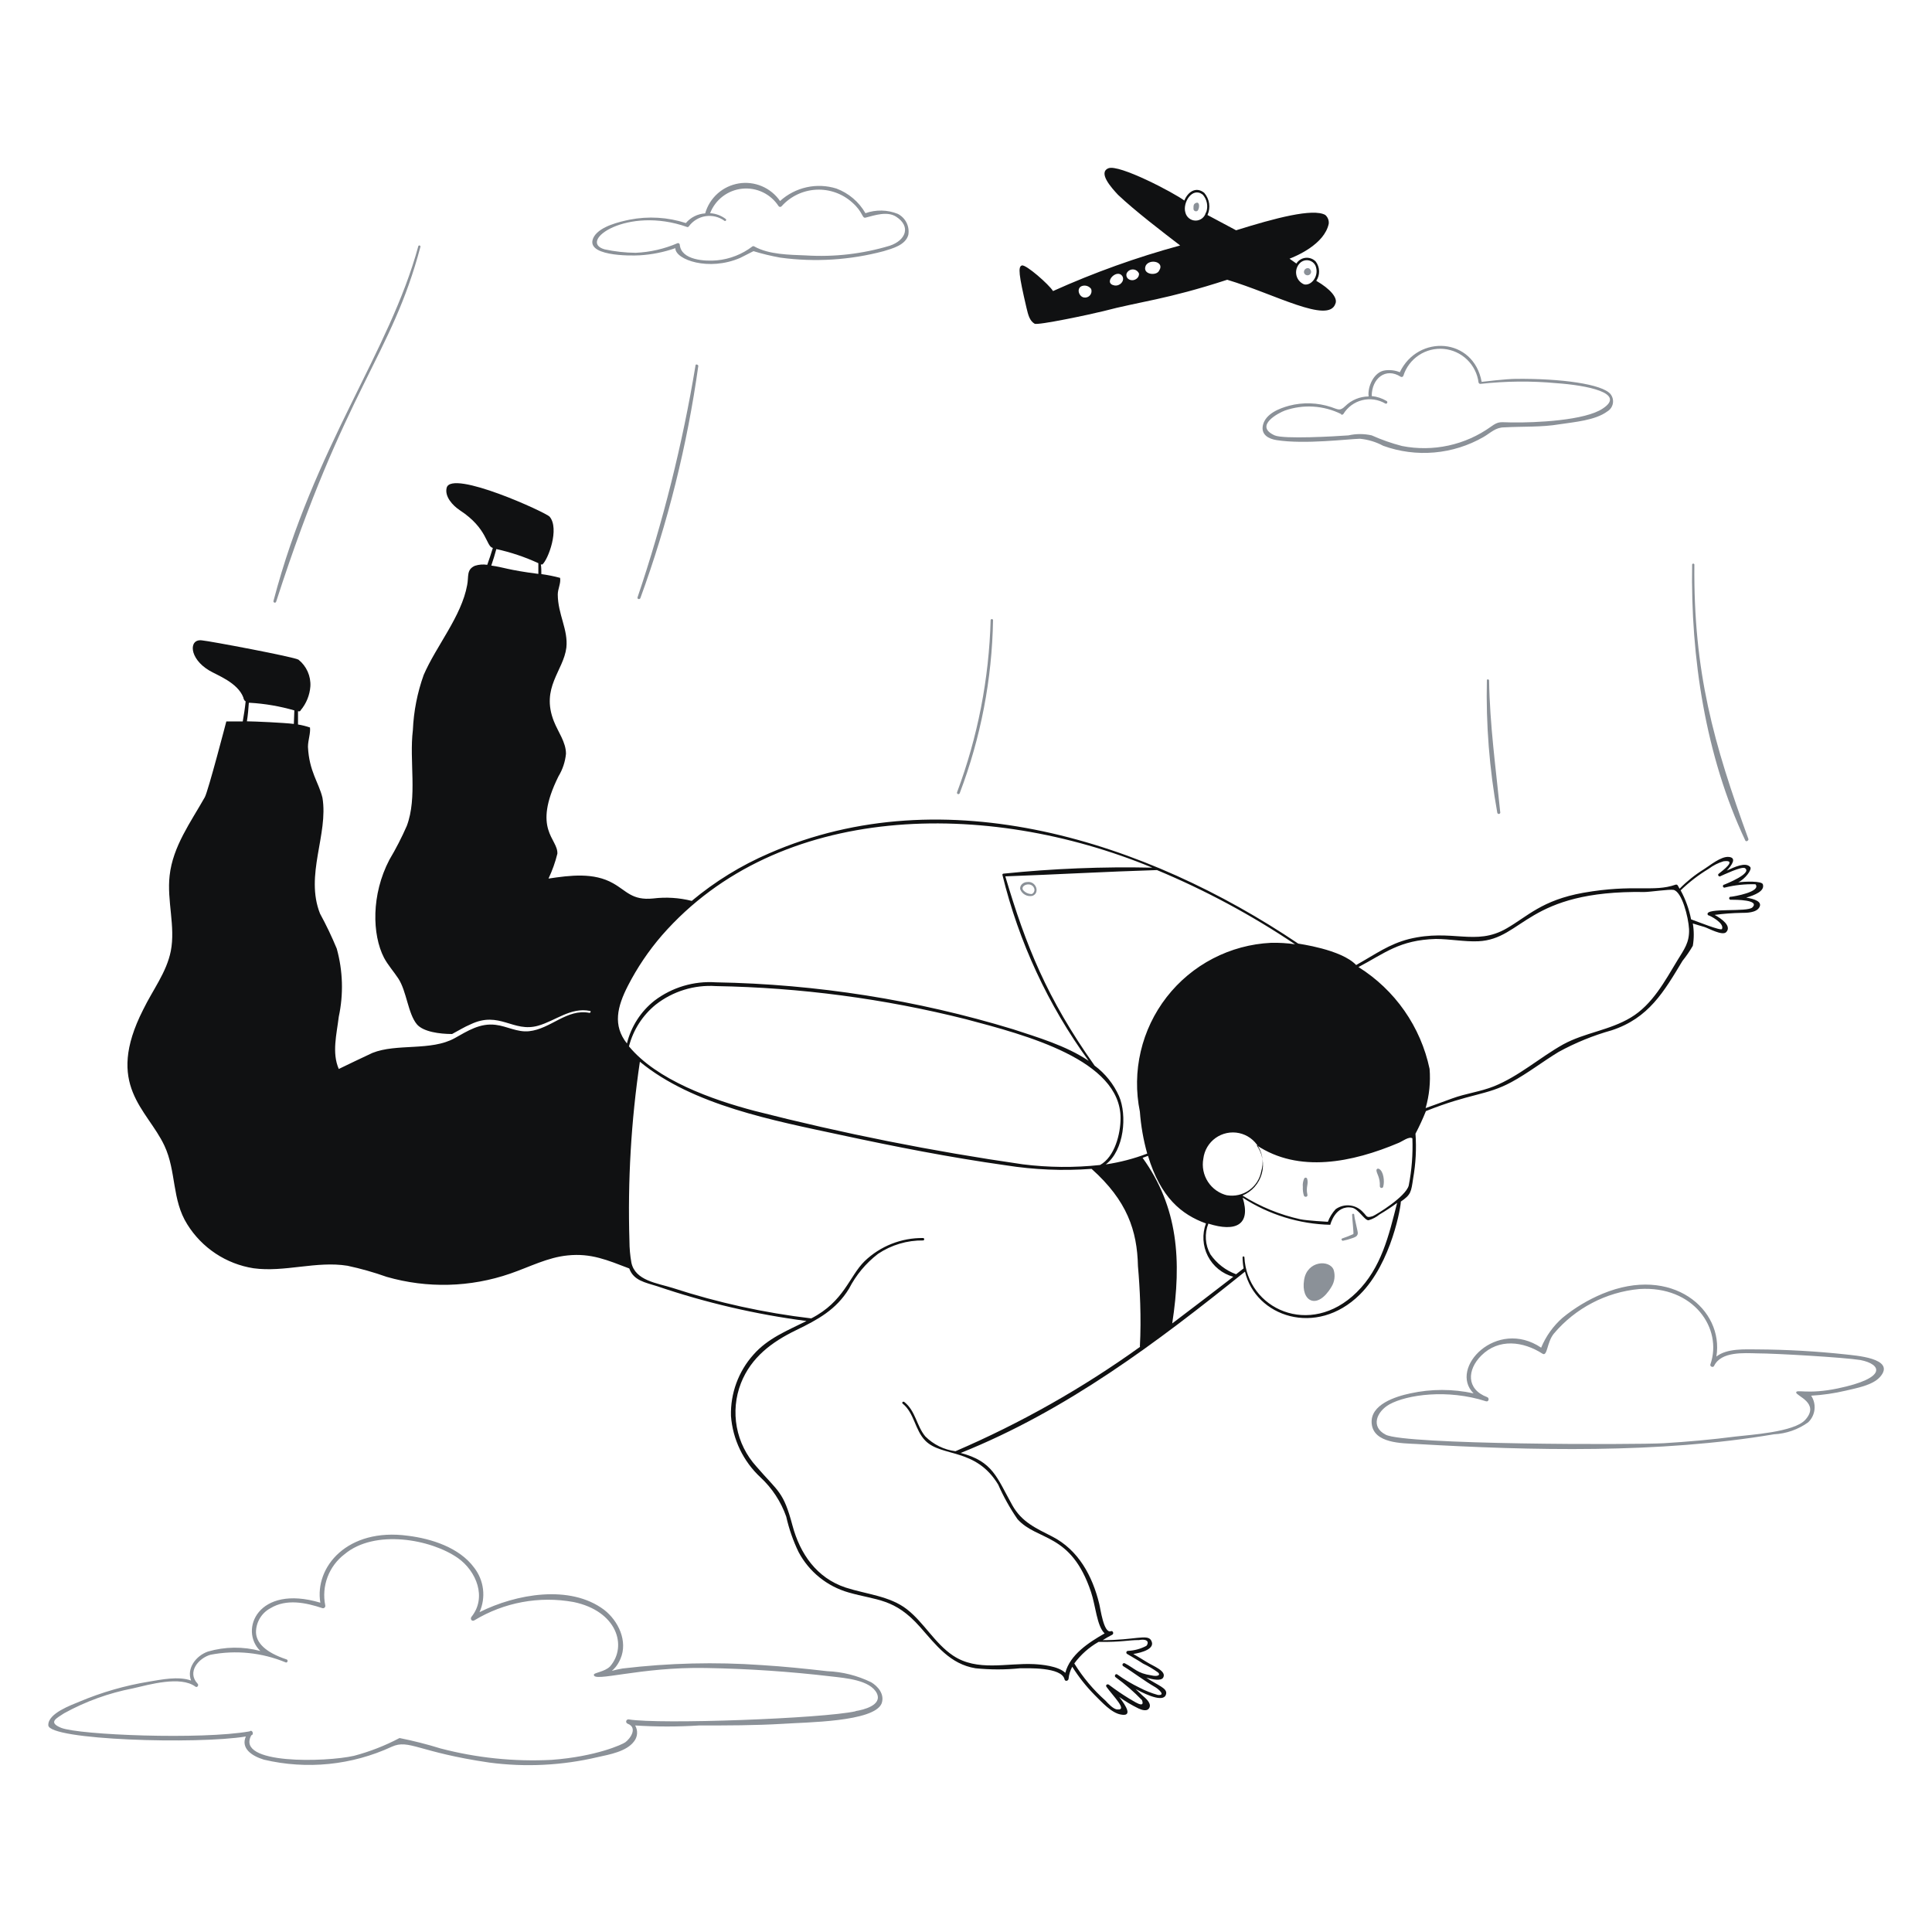 <svg width="240" height="240" viewBox="0 0 240 240" fill="none" xmlns="http://www.w3.org/2000/svg">
<path d="M127.584 109.572C127.14 109.572 126.648 109.956 126.732 110.46C126.843 110.757 127.056 111.003 127.334 111.155C127.611 111.307 127.934 111.354 128.244 111.288C129.24 110.94 128.7 109.392 127.584 109.572ZM128.172 111.06C127.96 111.062 127.75 111.016 127.558 110.924C127.367 110.833 127.199 110.699 127.068 110.532C126.756 109.932 128.124 109.488 128.46 110.328C128.516 110.464 128.518 110.616 128.464 110.753C128.41 110.89 128.305 111 128.172 111.06ZM168.228 150.9C168.228 150.744 167.964 150.732 167.964 150.9C167.964 151.248 168.18 153.228 168.12 153.3C167.662 153.509 167.193 153.693 166.716 153.852C166.548 153.936 166.716 154.164 166.836 154.128C167.219 154.054 167.596 153.95 167.964 153.816C168.276 153.708 168.624 153.612 168.672 153.216C168.696 153 168.24 151.32 168.228 150.9ZM162 159C161.568 161.652 163.62 162.84 165.408 159.84C165.597 159.531 165.719 159.185 165.764 158.825C165.81 158.465 165.778 158.099 165.672 157.752C165.18 156.444 162.36 156.588 162 159ZM34.308 74.736C42.936 48 48.612 44.328 52.236 30.624C52.234 30.594 52.223 30.565 52.204 30.541C52.185 30.518 52.159 30.501 52.13 30.493C52.1 30.485 52.069 30.486 52.041 30.497C52.013 30.508 51.988 30.527 51.972 30.552C48.372 43.824 39.024 55.428 33.972 74.652C33.966 74.674 33.965 74.697 33.968 74.72C33.972 74.742 33.979 74.764 33.991 74.783C34.003 74.803 34.018 74.82 34.036 74.834C34.055 74.847 34.075 74.857 34.098 74.862C34.12 74.868 34.143 74.869 34.165 74.866C34.188 74.862 34.209 74.855 34.229 74.843C34.248 74.831 34.265 74.816 34.279 74.797C34.292 74.779 34.302 74.758 34.308 74.736ZM86.4 45.396C84.782 55.175 82.374 64.807 79.2 74.196C79.116 74.424 79.464 74.508 79.548 74.304C82.961 64.966 85.375 55.292 86.748 45.444C86.712 45.276 86.4 45.192 86.4 45.396ZM119.22 98.532C121.836 91.654 123.237 84.374 123.36 77.016C123.35 76.984 123.331 76.955 123.304 76.935C123.276 76.914 123.244 76.903 123.21 76.903C123.176 76.903 123.143 76.914 123.116 76.935C123.089 76.955 123.069 76.984 123.06 77.016C122.863 84.326 121.456 91.552 118.896 98.4C118.8 98.664 119.148 98.736 119.22 98.532ZM184.704 84.456C184.583 89.99 185.017 95.522 186 100.968C186.01 101.01 186.034 101.046 186.068 101.072C186.102 101.098 186.143 101.113 186.186 101.113C186.228 101.113 186.27 101.098 186.303 101.072C186.337 101.046 186.361 101.01 186.372 100.968C185.82 95.46 185.064 90.048 184.98 84.504C184.971 84.476 184.956 84.451 184.934 84.432C184.912 84.412 184.885 84.399 184.857 84.394C184.828 84.389 184.798 84.392 184.771 84.403C184.744 84.414 184.721 84.433 184.704 84.456ZM217.2 104.244C212.88 92.376 210.36 83.52 210.48 70.116C210.471 70.087 210.453 70.061 210.428 70.042C210.403 70.023 210.373 70.013 210.342 70.013C210.311 70.013 210.28 70.023 210.256 70.042C210.231 70.061 210.212 70.087 210.204 70.116C210 81.6 211.86 93.936 216.804 104.4C216.888 104.604 217.2 104.46 217.2 104.244ZM148.8 26.148C149.028 25.776 149.028 25.08 148.632 25.188C148.236 25.296 148.26 25.572 148.26 25.896C148.251 25.962 148.263 26.029 148.295 26.088C148.327 26.146 148.376 26.193 148.437 26.221C148.497 26.249 148.565 26.257 148.63 26.244C148.695 26.231 148.755 26.198 148.8 26.148ZM162.876 33.804C162.876 33.528 162.636 33.216 162.336 33.324C162.213 33.358 162.109 33.439 162.046 33.549C161.983 33.659 161.966 33.79 162 33.912C162.037 34.006 162.104 34.085 162.191 34.137C162.278 34.188 162.379 34.209 162.479 34.197C162.58 34.185 162.673 34.139 162.745 34.068C162.816 33.997 162.862 33.904 162.876 33.804ZM229.296 168.252C225.649 167.859 221.984 167.65 218.316 167.628C216.792 167.628 214.536 167.472 213.216 168.516C214.176 162.684 207.732 157.116 199.068 160.716C197.274 161.463 195.6 162.47 194.1 163.704C192.944 164.722 192.037 165.99 191.448 167.412C185.916 163.692 179.916 169.944 183.048 173.088C180.462 172.524 177.785 172.524 175.2 173.088C173.436 173.46 170.136 174.456 170.4 176.88C170.664 179.304 174.132 179.28 175.944 179.376C190.26 180.204 206.184 180.576 220.344 178.176C221.881 178.103 223.365 177.586 224.616 176.688C225.057 176.268 225.336 175.706 225.404 175.1C225.473 174.494 225.325 173.884 224.988 173.376C226.435 173.294 227.873 173.085 229.284 172.752C230.568 172.44 232.62 172.104 233.556 171.036C235.596 168.684 230.28 168.384 229.296 168.252ZM228.288 172.476C224.568 173.256 223.128 172.548 223.128 172.98C223.128 173.412 226.116 174.3 224.268 176.364C222.888 177.924 217.32 178.236 215.592 178.452C212.628 178.836 209.652 179.1 206.7 179.28C202.968 179.496 174.552 179.472 172.14 178.224C170.22 177.24 171.024 175.344 172.596 174.456C174.768 173.256 179.796 172.524 184.596 174.072C184.932 174.18 185.052 173.676 184.74 173.556C182.124 172.572 182.244 170.16 184.008 168.396C186.168 166.236 189.204 166.608 191.628 168.168C192.24 168.528 192.144 166.74 193.032 165.66C195.703 162.5 199.508 160.514 203.628 160.128C210.396 159.684 214.02 165.036 212.472 169.488C212.376 169.752 212.808 169.932 212.928 169.68C213.804 167.856 216.624 168.084 218.328 168.12C220.488 168.12 229.008 168.612 231.108 168.948C233.748 169.464 234.516 171.18 228.288 172.476ZM108.228 208.98C106.519 208.145 104.656 207.675 102.756 207.6C100.044 207.288 97.344 207.012 94.62 206.844C88.863 206.439 83.082 206.58 77.352 207.264C75.06 207.648 76.272 207.96 77.076 206.064C78.024 203.88 76.812 201.336 75.036 199.968C70.8 196.8 64.104 198 59.568 200.268C59.969 199.372 60.119 198.384 60 197.409C59.882 196.434 59.5 195.51 58.896 194.736C57.06 192.24 53.592 191.136 50.664 190.776C43.164 189.756 39.06 194.64 39.792 199.092C32.016 196.764 29.688 202.512 32.34 205.092C30.202 204.52 27.948 204.545 25.824 205.164C24.324 205.692 23.16 207.264 23.736 208.764C22.176 208.188 19.968 208.656 18.516 208.896C15.539 209.382 12.631 210.22 9.852 211.392C8.856 211.812 5.952 212.832 6 214.308C6 216.168 24.564 216.708 30.54 215.712C29.904 217.152 31.212 218.112 32.784 218.592C38.11 219.85 43.705 219.284 48.672 216.984C50.82 216.012 51.924 217.656 60.78 218.952C65.284 219.548 69.859 219.316 74.28 218.268C75.696 217.956 77.808 217.584 78.744 216.348C78.972 216.071 79.11 215.729 79.138 215.371C79.165 215.012 79.082 214.654 78.9 214.344C81.541 214.512 84.19 214.512 86.832 214.344C90.3 214.344 93.756 214.344 97.224 214.14C100.08 213.936 108.6 213.924 109.524 211.596C109.92 210.444 109.032 209.46 108.228 208.98ZM106.284 212.58C102.216 213.48 81.912 214.236 78.096 213.588C78.029 213.579 77.962 213.595 77.906 213.632C77.85 213.669 77.81 213.725 77.792 213.789C77.774 213.854 77.781 213.923 77.81 213.983C77.84 214.043 77.89 214.09 77.952 214.116C79.284 214.62 78.264 216.012 77.676 216.432C77.34 216.684 74.076 218.208 68.52 218.616C63.878 218.855 59.228 218.377 54.732 217.2C53.055 216.68 51.353 216.248 49.632 215.904C47.838 216.853 45.941 217.593 43.98 218.112C40.524 218.904 29.184 219.228 31.224 215.556C31.584 215.496 31.356 214.788 31.008 215.076C25.068 216.132 9.816 215.532 7.584 214.632C5.892 213.936 7.068 213.432 7.956 212.832C10.628 211.358 13.515 210.314 16.512 209.736C18.504 209.28 22.416 208.14 24.276 209.52C24.492 209.688 24.732 209.34 24.552 209.16C23.172 207.696 24.696 205.968 26.148 205.56C29.285 204.953 32.532 205.283 35.484 206.508C35.724 206.604 35.832 206.196 35.592 206.136C32.928 205.248 31.836 204.048 31.8 202.776C31.798 202.16 31.965 201.554 32.282 201.026C32.599 200.497 33.055 200.065 33.6 199.776C35.58 198.576 37.992 199.08 40.068 199.776C40.115 199.786 40.164 199.783 40.209 199.768C40.255 199.754 40.297 199.728 40.33 199.694C40.364 199.659 40.388 199.617 40.401 199.57C40.413 199.524 40.414 199.475 40.404 199.428C40.165 198.25 40.264 197.028 40.689 195.903C41.113 194.778 41.846 193.796 42.804 193.068C46.524 189.948 53.508 191.172 56.904 193.56C59.172 195.18 60.504 198.432 58.572 200.844C58.38 201.072 58.572 201.468 58.92 201.288C62.611 199.049 66.995 198.238 71.244 199.008C76.644 200.124 77.964 204.48 75.792 207C75.144 207.672 73.812 207.78 73.776 208.02C73.608 209.052 79.488 207.048 87.66 207.204C92.898 207.292 98.129 207.645 103.332 208.26C104.94 208.452 108.132 208.68 108.936 210.372C109.596 211.836 107.268 212.4 106.284 212.556V212.58ZM160.14 50.4C158.94 50.724 157.224 51.384 156.888 52.8C156.612 54 157.584 54.516 158.58 54.672C162.072 55.224 167.544 54.528 168.936 54.504C169.948 54.6 170.932 54.898 171.828 55.38C173.859 56.114 176.025 56.396 178.176 56.207C180.327 56.019 182.411 55.364 184.284 54.288C185.208 53.748 185.772 53.088 186.876 53.088C189.18 52.956 191.448 53.088 193.74 52.704C195.54 52.428 198.168 52.224 199.668 51.108C199.844 51.003 199.997 50.862 200.115 50.694C200.233 50.526 200.314 50.334 200.353 50.132C200.391 49.93 200.386 49.722 200.339 49.523C200.291 49.322 200.201 49.135 200.076 48.972C199.068 47.7 193.848 47.004 188.304 47.064C187.104 47.064 184.056 47.436 184.056 47.436C183.048 41.904 176.16 41.508 173.892 46.236C173.314 46.004 172.685 45.925 172.068 46.008C170.652 46.176 169.86 48.072 170.016 49.248C168.929 49.256 167.887 49.687 167.112 50.448C166.44 51.108 166.236 50.856 165.36 50.568C163.672 50.01 161.859 49.951 160.14 50.4ZM166.596 51.492C166.644 51.517 166.7 51.523 166.753 51.51C166.806 51.496 166.852 51.465 166.884 51.42C167.408 50.568 168.246 49.955 169.217 49.712C170.189 49.47 171.216 49.618 172.08 50.124C172.284 50.244 172.452 49.932 172.248 49.812C171.684 49.474 171.053 49.265 170.4 49.2C170.4 47.016 172.128 45.6 174 46.8C174.03 46.818 174.063 46.829 174.098 46.832C174.133 46.835 174.168 46.83 174.2 46.817C174.232 46.804 174.262 46.784 174.285 46.758C174.309 46.733 174.326 46.702 174.336 46.668C174.667 45.626 175.344 44.729 176.256 44.124C177.167 43.52 178.257 43.244 179.346 43.343C180.435 43.443 181.457 43.911 182.244 44.671C183.03 45.43 183.534 46.435 183.672 47.52C183.687 47.569 183.717 47.611 183.758 47.642C183.799 47.672 183.849 47.688 183.9 47.688C187.056 47.336 190.241 47.308 193.404 47.604C197.004 47.856 202.068 48.804 199.104 50.748C196.92 52.236 190.764 52.524 187.752 52.476C186.384 52.476 186.228 52.26 185.208 53.004C183.629 54.137 181.835 54.934 179.936 55.347C178.037 55.76 176.074 55.779 174.168 55.404C172.877 55.071 171.616 54.629 170.4 54.084C169.448 53.868 168.459 53.868 167.508 54.084C165.912 54.204 159.456 54.576 158.34 54.084C155.7 52.884 158.916 51.252 159.612 51C160.746 50.604 161.948 50.439 163.147 50.513C164.346 50.587 165.519 50.9 166.596 51.432V51.492ZM79.464 31.716C80.974 31.626 82.464 31.327 83.892 30.828C83.892 32.268 88.068 33.732 91.968 32.028L93.6 31.2C94.695 31.535 95.809 31.803 96.936 32.004C101.227 32.586 105.591 32.313 109.776 31.2C110.868 30.864 112.488 30.456 112.836 29.172C112.923 28.655 112.844 28.124 112.609 27.656C112.373 27.187 111.995 26.806 111.528 26.568C110.243 26.051 108.813 26.021 107.508 26.484C106.701 25.076 105.428 23.993 103.908 23.424C102.706 23.047 101.427 22.991 100.197 23.263C98.967 23.535 97.83 24.124 96.9 24.972C96.339 24.158 95.558 23.521 94.648 23.134C93.738 22.747 92.737 22.627 91.762 22.788C90.787 22.95 89.877 23.385 89.14 24.044C88.403 24.702 87.869 25.557 87.6 26.508C87.139 26.535 86.689 26.656 86.276 26.862C85.864 27.068 85.498 27.356 85.2 27.708C82.945 26.977 80.541 26.832 78.216 27.288C76.944 27.552 74.616 28.092 73.812 29.352C72.324 31.848 78.336 31.788 79.464 31.716ZM85.356 28.2C85.396 28.212 85.439 28.21 85.478 28.195C85.517 28.179 85.55 28.152 85.572 28.116C85.817 27.781 86.127 27.497 86.483 27.281C86.838 27.065 87.233 26.921 87.644 26.857C88.055 26.794 88.475 26.812 88.879 26.91C89.283 27.009 89.664 27.186 90 27.432C90.12 27.528 90.288 27.312 90.168 27.216C89.604 26.78 88.922 26.525 88.212 26.484C88.531 25.659 89.072 24.937 89.775 24.4C90.479 23.863 91.317 23.531 92.197 23.44C93.078 23.349 93.966 23.504 94.764 23.887C95.562 24.269 96.239 24.865 96.72 25.608C96.742 25.638 96.771 25.662 96.804 25.679C96.838 25.696 96.874 25.704 96.912 25.704C96.949 25.704 96.986 25.696 97.019 25.679C97.052 25.662 97.081 25.638 97.104 25.608C98.205 24.387 99.746 23.652 101.389 23.567C103.032 23.481 104.641 24.052 105.864 25.152C107.232 26.352 107.064 27.144 107.52 27.036C108.72 26.724 110.232 26.208 111.336 26.928C113.184 28.128 112.536 29.856 110.52 30.528C107.142 31.544 103.611 31.95 100.092 31.728C98.052 31.644 95.52 31.632 93.696 30.612C93.662 30.59 93.622 30.578 93.582 30.578C93.541 30.578 93.501 30.59 93.468 30.612C92.19 31.588 90.664 32.187 89.064 32.34C87.624 32.472 84.624 32.34 84.444 30.408C84.443 30.376 84.435 30.345 84.42 30.317C84.406 30.288 84.385 30.264 84.36 30.244C84.335 30.224 84.305 30.211 84.274 30.204C84.243 30.197 84.211 30.197 84.18 30.204C82.531 30.918 80.766 31.325 78.972 31.404C77.668 31.393 76.37 31.248 75.096 30.972C71.712 30 77.892 25.536 85.356 28.2ZM162.372 146.4C162.354 146.368 162.328 146.34 162.297 146.321C162.265 146.302 162.229 146.292 162.192 146.292C162.155 146.292 162.118 146.302 162.087 146.321C162.055 146.34 162.029 146.368 162.012 146.4C161.864 146.727 161.806 147.088 161.844 147.444C161.821 147.809 161.866 148.175 161.976 148.524C162.084 148.776 162.492 148.68 162.408 148.404C162.192 147.384 162.588 147.12 162.372 146.4ZM171.3 145.2C171.268 145.181 171.232 145.17 171.195 145.169C171.158 145.169 171.122 145.178 171.09 145.197C171.057 145.215 171.031 145.242 171.013 145.274C170.995 145.307 170.986 145.343 170.988 145.38C170.988 145.776 171.468 146.268 171.408 147.36C171.408 147.418 171.43 147.473 171.471 147.513C171.511 147.554 171.566 147.576 171.624 147.576C171.681 147.576 171.736 147.554 171.776 147.513C171.817 147.473 171.84 147.418 171.84 147.36C172.008 146.736 171.876 145.488 171.3 145.2Z" fill="#8B9198"/>
<path d="M218.988 109.848C218.844 109.416 216.732 109.5 215.928 109.608C216.792 109.188 217.692 108 217.416 107.7C216.84 107.052 215.472 107.7 214.512 108.144C215.136 107.472 215.772 106.56 214.776 106.452C213.78 106.344 212.376 107.544 211.656 107.988C210.559 108.668 209.548 109.478 208.644 110.4C208.572 110.256 208.488 110.124 208.416 109.992C208.389 109.949 208.348 109.916 208.301 109.899C208.253 109.881 208.2 109.88 208.152 109.896C205.38 110.868 203.028 109.788 196.68 110.904C191.532 111.828 189.768 113.832 187.152 115.332C183.264 117.576 180.42 115.332 175.02 116.652C172.524 117.3 170.964 118.476 168.468 119.88C166.608 117.912 161.268 117.24 161.268 117.216C142.464 104.568 117.48 96.42 95.532 106.008C92.064 107.503 88.831 109.492 85.932 111.912C84.364 111.516 82.737 111.414 81.132 111.612C78.504 111.876 77.844 110.664 76.164 109.728C73.764 108.36 70.836 108.732 68.136 109.14C68.608 108.148 68.978 107.111 69.24 106.044C69.312 104.124 66.072 103.116 69.372 96.444C69.891 95.59 70.211 94.63 70.308 93.636C70.308 92.184 69.324 90.936 68.796 89.58C67.164 85.416 69.996 83.34 70.356 80.448C70.596 78.216 69.3 76.32 69.288 73.848C69.288 73.152 69.696 72.444 69.576 71.784C68.811 71.58 68.033 71.423 67.248 71.316C67.248 70.896 67.248 70.488 67.188 70.116H67.38C68.1 69.492 69.528 65.676 68.28 64.188C67.86 63.672 56.1 58.296 55.488 60.588C55.212 61.656 56.196 62.772 57.12 63.384C60.624 65.676 60.36 67.884 61.224 68.064C61.008 68.772 60.78 69.468 60.528 70.164C60.014 70.083 59.488 70.124 58.992 70.284C57.912 70.764 58.248 71.628 58.032 72.684C57.324 76.572 54.192 80.232 52.632 83.844C51.843 86.047 51.389 88.358 51.288 90.696C50.82 94.524 51.876 99.024 50.532 102.6C49.899 104.043 49.178 105.446 48.372 106.8C46.104 111.132 46.224 116.1 47.7 118.968C48.192 119.892 48.9 120.672 49.476 121.548C50.52 123.132 50.676 125.916 51.792 127.248C52.584 128.172 54.6 128.448 56.16 128.448C56.94 128.04 57.696 127.56 58.452 127.248C62.052 125.52 63.732 128.304 66.852 127.416C69.036 126.792 70.896 125.1 73.284 125.58C73.44 125.58 73.368 125.844 73.212 125.82C70.404 125.28 68.412 127.824 65.724 128.1C64.248 128.256 62.988 127.476 61.56 127.308C59.628 127.068 58.092 128.064 56.484 128.964C53.544 130.596 49.284 129.588 46.26 130.8C45.912 130.956 42.072 132.78 42.084 132.792C41.208 130.776 41.82 128.484 42.084 126.3C42.685 123.501 42.599 120.598 41.832 117.84C41.218 116.356 40.525 114.906 39.756 113.496C37.848 108.696 40.812 103.632 40.056 99.096C39.6 97.2 38.4 95.832 38.256 92.772C38.256 91.956 38.592 91.104 38.508 90.372C38.023 90.207 37.526 90.082 37.02 90V88.344C37.284 88.428 37.332 88.272 37.356 88.224C38.056 87.386 38.476 86.349 38.556 85.26C38.592 84.63 38.476 84.001 38.219 83.425C37.963 82.849 37.572 82.343 37.08 81.948C36.528 81.6 25.992 79.62 25.08 79.548C23.436 79.332 23.448 81.78 25.992 83.292C26.94 83.868 29.508 84.768 30.228 86.64C30.228 86.712 30.324 87.06 30.516 87.12C30.432 87.96 30.3 88.788 30.156 89.616H28.116C28.116 89.616 25.848 98.316 25.44 99.036C23.7 102.12 21.468 105.144 21.072 108.768C20.712 111.888 21.816 115.068 21.216 118.152C20.688 120.792 18.984 122.952 17.784 125.424C12.984 134.868 18.276 137.736 20.424 142.32C21.924 145.512 21.324 149.028 23.268 152.1C24.167 153.545 25.366 154.779 26.785 155.719C28.203 156.659 29.807 157.283 31.488 157.548C35.364 158.076 39.3 156.612 43.164 157.236C44.816 157.589 46.444 158.05 48.036 158.616C53.076 160.067 58.441 159.925 63.396 158.208C65.796 157.38 68.04 156.192 70.524 155.952C73.44 155.652 75.456 156.54 78.168 157.572C78.708 159.084 80.16 159.312 81.636 159.78C87.662 161.829 93.877 163.276 100.188 164.1C97.788 165.3 95.388 166.236 93.588 168.288C91.723 170.376 90.727 173.098 90.804 175.896C91.022 178.812 92.333 181.538 94.476 183.528C95.918 184.87 97.014 186.542 97.668 188.4C98.01 189.922 98.525 191.4 99.204 192.804C99.847 194.014 100.729 195.083 101.795 195.945C102.861 196.806 104.09 197.444 105.408 197.82C108.912 198.828 111.132 198.528 114.3 202.116C116.292 204.372 118.02 206.724 121.188 207.24C123.023 207.426 124.873 207.426 126.708 207.24C127.62 207.24 131.868 207.06 132.24 208.608C132.312 208.92 132.72 208.812 132.744 208.536C132.793 208.014 132.948 207.508 133.2 207.048C134.003 208.328 134.944 209.515 136.008 210.588C136.824 211.392 138.06 212.796 139.248 212.988C140.712 213.264 139.92 211.944 139.032 210.804C139.789 211.348 140.592 211.826 141.432 212.232C141.816 212.412 142.56 212.676 142.8 212.1C143.04 211.524 142.236 210.9 141.936 210.636C141.636 210.372 141.372 210.096 141.072 209.82C142.74 210.72 144.672 211.488 144.864 210.408C144.996 209.7 143.868 209.388 142.392 208.404C143.232 208.644 144.228 208.836 144.492 208.404C144.972 207.576 143.232 206.964 142.464 206.472C141.936 206.148 141.348 205.788 140.784 205.464C141.852 205.296 143.628 204.804 142.98 203.748C142.512 202.98 140.928 203.748 136.98 203.748C137.388 203.492 137.788 203.264 138.18 203.064C138.396 202.932 138.252 202.536 138 202.632C137.1 202.968 136.692 199.74 136.548 199.224C135.696 195.732 133.944 192.54 130.728 190.884C128.688 189.84 126.936 189.084 125.76 186.996C123.804 183.504 123.36 181.548 119.34 180.492C132.54 175.188 143.688 166.788 154.656 157.968C155.964 163.536 163.5 166.164 168.912 160.824C172.92 156.864 174.072 149.58 174.012 149.268C175.284 148.404 175.296 148.068 175.548 146.376C175.873 144.547 175.97 142.685 175.836 140.832C176.316 139.919 176.749 138.982 177.132 138.024C182.664 135.804 184.644 136.104 187.752 134.424C189.792 133.32 191.628 131.88 193.608 130.68C195.694 129.536 197.905 128.634 200.196 127.992C204.816 126.48 206.7 123.192 209.004 119.364C209.478 118.773 209.907 118.147 210.288 117.492C210.444 116.575 210.444 115.637 210.288 114.72C210.768 114.876 211.248 115.008 211.728 115.152C212.208 115.296 213.972 116.292 214.44 115.788C215.148 115.032 213.84 114.108 213 113.652C214.102 113.504 215.212 113.42 216.324 113.4C216.948 113.4 218.172 113.4 218.556 112.704C218.94 112.008 217.968 111.672 216.924 111.504C217.968 111.204 219.264 110.688 218.988 109.848ZM61.032 70.248C61.26 69.576 61.476 68.892 61.656 68.208C63.454 68.602 65.204 69.189 66.876 69.96V71.292C63.036 70.8 62.532 70.452 61.032 70.26V70.248ZM36.504 89.928C35.196 89.772 31.704 89.616 30.672 89.604C30.792 88.836 30.864 88.068 30.912 87.3H31.02C32.898 87.408 34.757 87.726 36.564 88.248C36.552 88.8 36.528 89.376 36.504 89.928ZM160.872 117.3C159.887 117.156 158.891 117.096 157.896 117.12C155.376 117.242 152.912 117.908 150.673 119.071C148.434 120.235 146.474 121.869 144.926 123.862C143.378 125.854 142.279 128.158 141.705 130.615C141.131 133.072 141.095 135.624 141.6 138.096C141.729 139.858 142.035 141.603 142.512 143.304C140.85 143.937 139.124 144.387 137.364 144.648C139.668 142.884 140.028 138.528 139.008 136.164C138.338 134.661 137.292 133.355 135.972 132.372C130.032 123.972 127.44 117.48 124.884 108.864C131.16 108.636 137.436 108.276 143.724 108.084C149.728 110.588 155.471 113.674 160.872 117.3ZM152.472 148.5C151.481 148.27 150.617 147.666 150.06 146.814C149.503 145.962 149.297 144.928 149.484 143.928C149.546 143.418 149.713 142.927 149.974 142.485C150.236 142.044 150.587 141.662 151.005 141.363C151.423 141.065 151.898 140.857 152.401 140.752C152.904 140.648 153.422 140.649 153.925 140.756C154.427 140.863 154.901 141.074 155.317 141.374C155.733 141.675 156.082 142.059 156.342 142.502C156.602 142.945 156.766 143.437 156.825 143.947C156.884 144.457 156.836 144.974 156.684 145.464C156.514 146.431 155.968 147.291 155.165 147.856C154.362 148.42 153.367 148.643 152.4 148.476L152.472 148.5ZM78 122.46C79.156 120.206 80.578 118.099 82.236 116.184C96.72 99.624 122.532 99.264 143.148 107.784C136.971 107.647 130.791 107.896 124.644 108.528C124.626 108.529 124.608 108.535 124.591 108.543C124.575 108.552 124.561 108.564 124.549 108.579C124.538 108.594 124.53 108.611 124.525 108.629C124.521 108.647 124.521 108.666 124.524 108.684C126.557 117.009 130.197 124.856 135.24 131.784C132.432 129.888 128.808 128.832 125.856 127.86C113.875 124.21 101.443 122.247 88.92 122.028C86.194 121.842 83.492 122.647 81.312 124.296C79.606 125.64 78.398 127.515 77.88 129.624C76.092 127.38 76.68 125.04 78 122.46ZM78.132 129.984C78.658 127.945 79.823 126.128 81.456 124.8C83.583 123.135 86.249 122.315 88.944 122.496C99.419 122.676 109.84 124.057 120 126.612C127.44 128.58 139.2 131.664 139.2 138.9C139.2 140.82 138.492 143.7 136.656 144.72C133.464 145.065 130.242 145.037 127.056 144.636C115.841 143.021 104.721 140.806 93.744 138C88.452 136.608 81.6 134.172 78.132 129.984ZM141.48 203.736C142.764 203.52 142.68 204.168 142.404 204.456C141.695 204.829 140.912 205.042 140.112 205.08C140.069 205.082 140.028 205.097 139.994 205.123C139.96 205.149 139.936 205.186 139.924 205.227C139.912 205.268 139.913 205.312 139.927 205.353C139.942 205.393 139.969 205.428 140.004 205.452C140.664 205.86 141.348 206.22 141.984 206.652C142.645 206.965 143.276 207.338 143.868 207.768C144.216 208.116 143.748 208.296 143.004 208.116C141.24 207.852 140.988 207.264 139.716 206.616C139.671 206.598 139.62 206.597 139.574 206.613C139.528 206.628 139.489 206.66 139.464 206.702C139.44 206.744 139.431 206.794 139.44 206.842C139.448 206.89 139.474 206.933 139.512 206.964C140.88 207.804 142.116 208.788 143.52 209.592C143.928 209.832 144.852 210.648 143.832 210.552C143.045 210.336 142.285 210.034 141.564 209.652C140.595 209.184 139.668 208.634 138.792 208.008C138.576 207.852 138.372 208.212 138.588 208.356C139.762 209.205 140.858 210.157 141.864 211.2C142.308 212.4 140.664 211.2 140.256 210.996C139.396 210.471 138.562 209.902 137.76 209.292C137.592 209.148 137.292 209.292 137.448 209.544C138.312 210.744 140.112 212.484 138.804 212.352C138.312 212.352 137.604 211.56 137.34 211.272C135.826 209.925 134.516 208.365 133.452 206.64C134.257 205.547 135.284 204.635 136.464 203.964C139.344 204 140.22 203.724 141.48 203.736ZM141.648 167.292C134.489 172.439 126.792 176.792 118.692 180.276C117.275 180.095 115.959 179.449 114.948 178.44C113.844 177.12 113.748 175.272 112.332 174.156C112.188 174.036 111.984 174.24 112.128 174.36C113.604 175.56 113.64 177.648 114.96 178.98C117.012 181.032 121.212 179.832 123.996 184.416C124.659 185.92 125.462 187.359 126.396 188.712C128.868 191.472 133.044 190.332 135.528 197.76C136.104 199.452 136.248 201.996 137.22 202.908C135.228 204.048 132.924 205.548 132.336 207.804C131.448 206.952 129.372 206.772 128.448 206.724C125.088 206.556 121.392 207.684 118.38 205.656C116.112 204.132 114.78 201.564 112.656 199.908C110.532 198.252 107.616 198.048 105.036 197.208C101.436 196.008 99.384 193.008 98.448 189.516C97.308 185.232 96.708 185.364 93.96 182.172C92.71 180.797 91.868 179.1 91.529 177.273C91.19 175.446 91.367 173.56 92.04 171.828C93.312 168.6 95.892 166.692 98.916 165.228C101.604 163.92 103.872 162.696 105.468 160.08C106.335 158.392 107.564 156.917 109.068 155.76C110.731 154.646 112.694 154.064 114.696 154.092C114.729 154.083 114.757 154.063 114.778 154.036C114.798 154.009 114.809 153.976 114.809 153.942C114.809 153.908 114.798 153.875 114.778 153.848C114.757 153.821 114.729 153.801 114.696 153.792C111.98 153.753 109.358 154.788 107.4 156.672C105.492 158.544 104.868 161.676 100.776 163.776C94.93 163.086 89.166 161.82 83.568 159.996C81.672 159.396 78.888 159.096 78.432 156.84C78.274 155.957 78.194 155.061 78.192 154.164C77.963 146.716 78.397 139.263 79.488 131.892C86.076 137.316 96.132 139.2 104.388 140.976C111.18 142.44 118.032 143.784 124.932 144.756C128.459 145.315 132.039 145.464 135.6 145.2C140.016 149.148 141.264 152.868 141.36 157.284C141.6 159.996 141.792 163.692 141.6 167.292H141.648ZM145.62 164.388C146.82 156.576 146.34 149.928 141.936 143.832L142.608 143.58C144.168 148.752 146.76 150.876 149.808 151.98C149.563 152.636 149.458 153.336 149.499 154.035C149.54 154.735 149.726 155.418 150.045 156.041C150.365 156.664 150.811 157.214 151.355 157.655C151.898 158.097 152.528 158.42 153.204 158.604C150.72 160.512 148.188 162.468 145.62 164.4V164.388ZM168.516 160.548C162.732 166.224 154.896 162.612 154.584 156.156C154.576 156.132 154.561 156.111 154.54 156.096C154.52 156.081 154.495 156.073 154.47 156.073C154.445 156.073 154.42 156.081 154.4 156.096C154.379 156.111 154.364 156.132 154.356 156.156C154.358 156.627 154.402 157.097 154.488 157.56L153.552 158.292C152.259 157.816 151.144 156.953 150.36 155.82C150.035 155.243 149.843 154.601 149.8 153.941C149.756 153.28 149.861 152.618 150.108 152.004C153.528 153.096 155.424 152.136 154.368 148.776C157.613 150.888 161.382 152.055 165.252 152.148C165.252 152.148 165.852 149.64 167.952 150.024C168.756 150.168 169.512 151.62 170.004 151.584C170.505 151.441 170.971 151.196 171.372 150.864C172.125 150.423 172.854 149.943 173.556 149.424C172.536 153.432 171.6 157.524 168.516 160.548ZM174.996 147.276C174.6 148.692 170.988 150.876 170.544 151.068C169.704 151.344 169.824 151.068 169.344 150.612C168.925 150.129 168.34 149.82 167.705 149.746C167.07 149.673 166.43 149.841 165.912 150.216C165.497 150.671 165.171 151.2 164.952 151.776C164.952 151.776 162.348 151.632 161.544 151.464C158.992 150.903 156.556 149.904 154.344 148.512C154.922 148.273 155.438 147.905 155.853 147.438C156.268 146.97 156.571 146.414 156.74 145.812C156.909 145.21 156.938 144.577 156.827 143.962C156.715 143.347 156.465 142.765 156.096 142.26C161.328 145.752 167.964 144.42 173.772 141.96C174.18 141.792 175.068 141.12 175.452 141.408C175.527 143.375 175.374 145.344 174.996 147.276ZM208.38 119.292C206.808 121.884 205.272 124.788 202.596 126.396C199.92 128.004 196.884 128.268 194.196 129.732C191.256 131.376 188.724 133.68 185.568 134.952C183.876 135.624 182.088 135.828 180.396 136.452C179.304 136.86 178.212 137.244 177.096 137.652C177.553 136.071 177.72 134.42 177.588 132.78C177.041 130.187 175.977 127.73 174.46 125.557C172.942 123.384 171.002 121.539 168.756 120.132C172.032 118.404 173.844 116.772 178.356 116.64C180.12 116.64 181.872 117 183.636 116.928C189.252 116.664 189.636 110.58 204.288 110.808C204.912 110.808 207.408 110.448 207.888 110.544C208.932 110.76 209.736 113.916 209.82 115.416C209.88 117.108 209.208 117.924 208.38 119.292ZM215.04 111.396C215.012 111.389 214.982 111.388 214.953 111.394C214.925 111.4 214.898 111.412 214.875 111.43C214.852 111.448 214.833 111.471 214.82 111.498C214.807 111.524 214.8 111.553 214.8 111.582C214.8 111.611 214.807 111.64 214.82 111.666C214.833 111.693 214.852 111.716 214.875 111.734C214.898 111.752 214.925 111.764 214.953 111.77C214.982 111.776 215.012 111.775 215.04 111.768C215.616 111.768 218.64 111.768 217.692 112.716C217.092 113.352 211.86 112.716 212.124 113.592C212.13 113.621 212.145 113.648 212.166 113.67C212.188 113.691 212.215 113.706 212.244 113.712C212.364 113.712 214.248 114.66 213.912 115.404C213.804 115.668 210.888 114.492 210.072 114.204C209.826 112.945 209.389 111.731 208.776 110.604C209.831 109.583 210.998 108.685 212.256 107.928C212.811 107.508 213.437 107.191 214.104 106.992C215.904 106.752 213.924 108.192 213.492 108.552C213.348 108.66 213.492 108.924 213.672 108.864C214.032 108.708 216.384 107.58 216.768 107.844C217.704 108.492 214.44 109.788 214.212 109.884C214.183 109.884 214.154 109.892 214.128 109.905C214.102 109.918 214.08 109.937 214.062 109.96C214.044 109.984 214.032 110.01 214.027 110.039C214.021 110.068 214.022 110.097 214.03 110.125C214.037 110.154 214.051 110.18 214.07 110.202C214.089 110.224 214.113 110.241 214.14 110.253C214.167 110.264 214.196 110.269 214.225 110.268C214.254 110.266 214.283 110.258 214.308 110.244C215.54 109.942 216.808 109.809 218.076 109.848C218.82 110.796 215.34 111.372 215.04 111.396ZM163.512 34.884C163.752 34.526 163.874 34.103 163.861 33.672C163.848 33.242 163.701 32.827 163.44 32.484C163.278 32.318 163.08 32.19 162.862 32.111C162.643 32.032 162.41 32.003 162.179 32.028C161.948 32.052 161.725 32.128 161.528 32.251C161.331 32.374 161.164 32.539 161.04 32.736L160.188 32.136C160.992 31.824 164.52 30.36 165.06 27.792C165.081 27.589 165.053 27.383 164.978 27.193C164.902 27.003 164.783 26.834 164.628 26.7C163.104 25.848 158.412 27.084 153.552 28.608L150 26.712C150.202 26.261 150.271 25.761 150.199 25.272C150.127 24.783 149.916 24.325 149.592 23.952C148.548 23.112 147.54 23.868 147.12 24.912C145.8 23.928 138.996 20.364 137.688 20.904C136.38 21.444 138.048 23.304 138.888 24.204C140.964 26.172 144.456 28.848 146.604 30.492C141.199 31.962 135.919 33.856 130.812 36.156C130.308 35.34 127.452 32.832 126.948 32.976C126.444 33.12 126.552 34.116 127.512 38.232C127.728 39.144 127.908 39.852 128.52 40.212C128.916 40.44 135.384 39.072 137.064 38.652C141.588 37.452 144.864 37.224 152.448 34.752C158.364 36.528 165.024 40.272 165.888 37.728C166.212 37.008 165.24 35.88 163.512 34.884ZM134.616 36.948C133.98 36.804 133.692 35.748 134.436 35.52C134.639 35.459 134.856 35.463 135.056 35.532C135.256 35.6 135.43 35.731 135.552 35.904C135.598 36.039 135.607 36.184 135.579 36.324C135.55 36.464 135.485 36.594 135.39 36.7C135.294 36.806 135.172 36.885 135.036 36.929C134.901 36.972 134.755 36.979 134.616 36.948ZM138.444 35.46C136.932 35.184 138.804 33.228 139.452 34.356C139.716 34.92 139.116 35.568 138.444 35.46ZM141.264 34.56C140.676 35.1 139.764 34.692 139.944 33.984C140.008 33.832 140.116 33.702 140.254 33.611C140.391 33.519 140.553 33.47 140.718 33.47C140.883 33.47 141.045 33.519 141.183 33.611C141.32 33.702 141.428 33.832 141.492 33.984C141.499 34.091 141.481 34.198 141.442 34.297C141.403 34.397 141.342 34.486 141.264 34.56ZM144 33.6C143.688 34.344 141.804 34.104 142.344 32.964C142.872 32.1 144.696 32.544 144 33.6ZM149.796 26.4C149.728 26.686 149.565 26.94 149.334 27.122C149.103 27.304 148.818 27.403 148.524 27.403C148.23 27.403 147.945 27.304 147.714 27.122C147.483 26.94 147.321 26.686 147.252 26.4C146.88 25.2 148.104 23.16 149.412 24.18C149.676 24.478 149.854 24.841 149.928 25.232C150.001 25.623 149.968 26.026 149.832 26.4H149.796ZM162 35.328C161.737 35.219 161.508 35.042 161.335 34.816C161.162 34.59 161.052 34.322 161.016 34.04C160.979 33.758 161.018 33.471 161.127 33.208C161.237 32.946 161.414 32.717 161.64 32.544C161.781 32.444 161.941 32.376 162.11 32.343C162.279 32.311 162.454 32.315 162.621 32.356C162.788 32.397 162.945 32.474 163.08 32.581C163.215 32.688 163.326 32.822 163.404 32.976C163.932 34.224 162.936 35.532 162 35.328Z" fill="#101112"/>
</svg>
